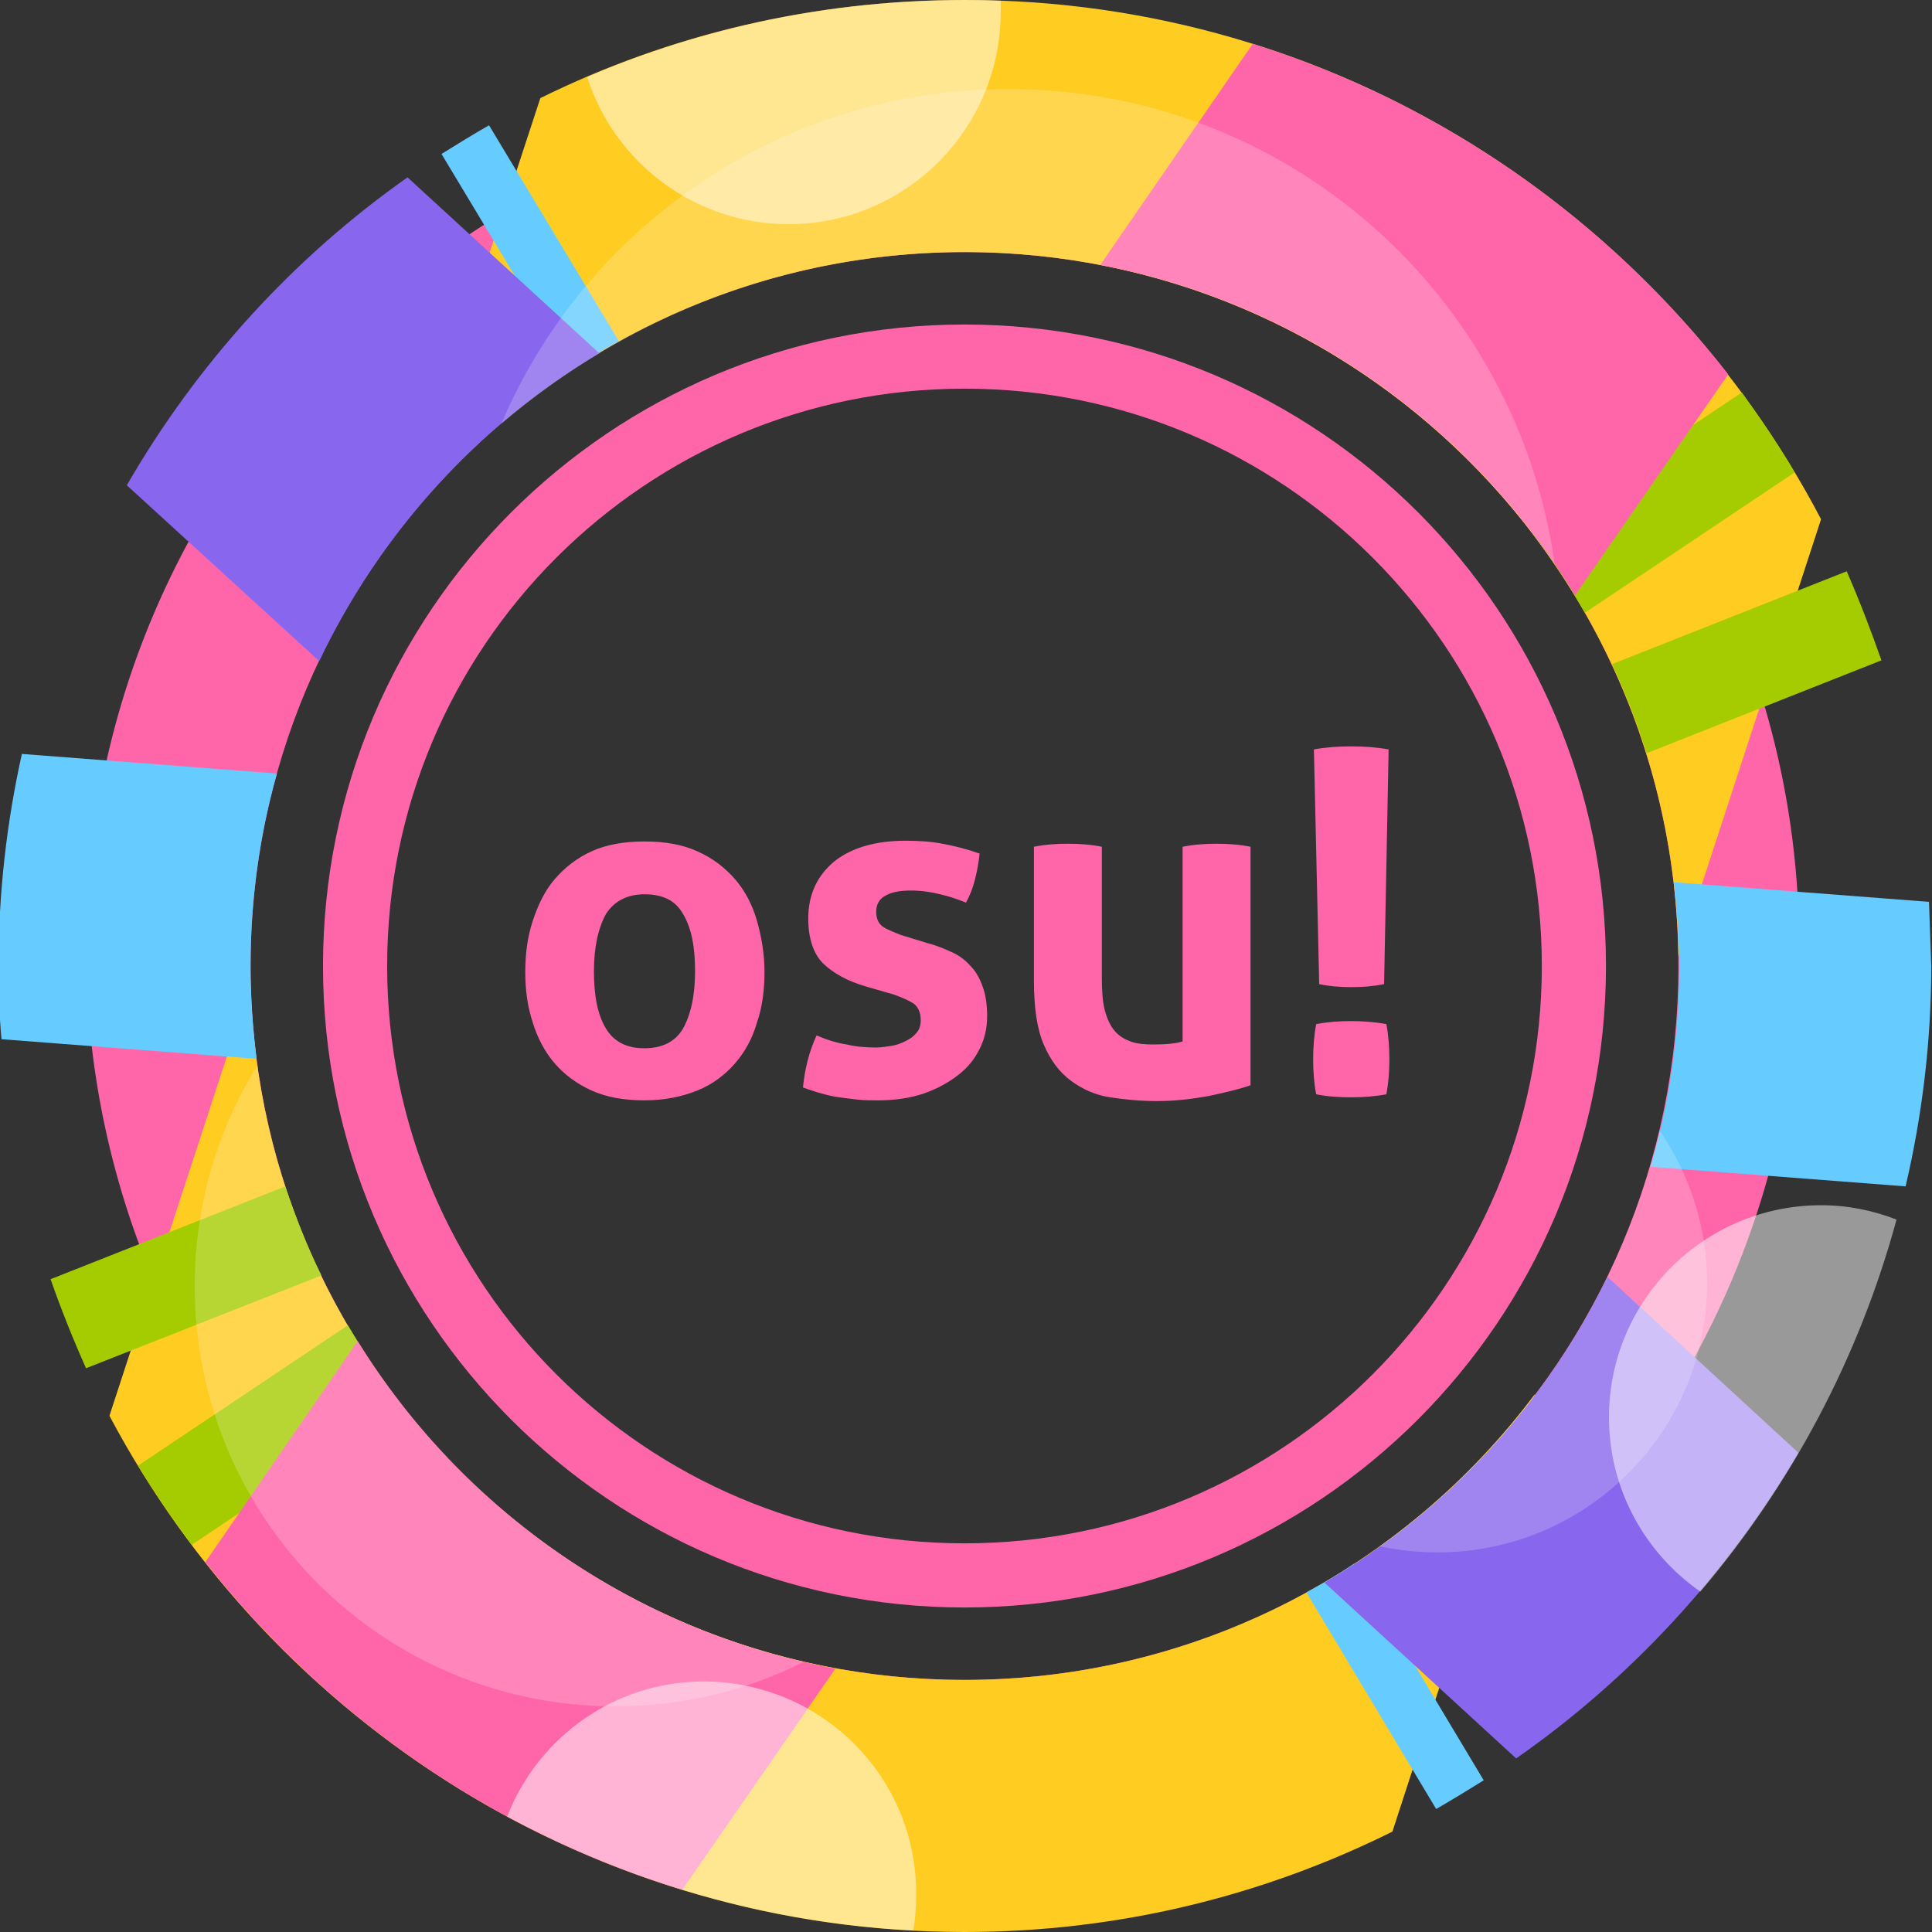 <svg
	version="1.1" id="Layer_1" xmlns="http://www.w3.org/2000/svg" xmlns:xlink="http://www.w3.org/1999/xlink"
	x="0px" y="0px"
	width="125px" height="125px"
	viewBox="0 0 256 256" style="enable-background:new 0 0 256 256;"
	xml:space="preserve"
>
	<rect x="0" y="0" width="256" height="256" fill="#333333" stroke="none"/>
	<style type="text/css">
		<![CDATA[
		.sh0{fill:#FF66AA;}
		.sh2{fill:#FF66AA;}
		.sh3{fill:#FFFFFF;}
		.sh4{opacity:0.5;fill:#FFFFFF;}
		.sh5{opacity:0.2;fill:#FFFFFF;}
		.sh6{fill:#FF66AA;}
		.sh7{fill:#8866EE;}
		.sh8{fill:#66CCFF;}
		.sh9{fill:#A5CC00;}
		.sh10{fill:#FFCC22;}
		.sh11{fill:#FF66AA;}

		svg .L1 {
			animation: RotateR 10.0s infinite linear;
			-webkit-animation: RotateR 10.0s infinite linear;
		}

		svg .L2 {
			animation: RotateR 15.0s infinite linear;
			-webkit-animation: RotateR 15.0s infinite linear;
		}

		svg .L3 {
			animation: RotateR 20.0s infinite linear;
			-webkit-animation: RotateR 20.0s infinite linear;
		}

		svg .L4 {
			animation: RotateR 25.0s infinite linear;
			-webkit-animation: RotateR 25.0s infinite linear;
		}

		svg .L5 {
			animation: RotateR 30.0s infinite linear;
			-webkit-animation: RotateR 30.0s infinite linear;
		}

		svg .L6 {
			animation: RotateR 35.0s infinite linear;
			-webkit-animation: RotateR 35.0s infinite linear;
		}

		svg .L7 {
			animation: RotateR 40.0s infinite linear;
			-webkit-animation: RotateR 40.0s infinite linear;
		}

		svg .L8 {
			animation: RotateR 45.0s infinite linear;
			-webkit-animation: RotateR 45.0s infinite linear;
		}

		svg .correct {
		-webkit-transform: translate(128px,128px);
		-moz-transform: translate(128px,128px);
		transform: translate(128px,128px);
		}

		svg path {
		-webkit-transform: translate(-128px,-128px);
		-moz-transform: translate(-128px,-128px);
		transform: translate(-128px,-128px);

		-webkit-transform-origin: 0 0;
		-moz-transform-origin: 0 0;
		transform-origin: 0 0;
		}

		@keyframes RotateR {
			0% {
			transform: rotate(0deg);
			}

			100% {
			transform: rotate(360deg);
			}
		}

		@-webkit-keyframes RotateR {
			0% {
			-webkit-transform: rotate(0deg);
			}

			100% {
			-webkit-transform: rotate(360deg);
			}
		}
		]]>
	</style>

	<g class="correct">
		<path id="Logo" class="sh0" d="M85.4,145.8c-2.7,0-5-0.4-7-1.3s-3.6-2.1-4.9-3.6c-1.3-1.5-2.3-3.4-2.9-5.4c-0.7-2.1-1-4.3-1-6.7
        c0-2.4,0.3-4.7,1-6.8c0.7-2.1,1.6-4,2.9-5.5c1.3-1.5,2.9-2.8,4.9-3.7c2-0.9,4.3-1.3,7-1.3s5,0.4,7,1.3c2,0.9,3.6,2.1,5,3.7
        c1.3,1.5,2.3,3.4,2.9,5.5c0.6,2.1,1,4.4,1,6.8c0,2.4-0.3,4.7-1,6.7c-0.6,2.1-1.6,3.9-2.9,5.4c-1.3,1.5-3,2.8-5,3.6
        S88.1,145.8,85.4,145.8z M85.4,138.9c2.4,0,4.1-0.9,5.1-2.6c1-1.8,1.6-4.3,1.6-7.6c0-3.3-0.5-5.8-1.6-7.6c-1-1.8-2.7-2.6-5.1-2.6
        c-2.3,0-4,0.9-5.1,2.6c-1,1.8-1.6,4.3-1.6,7.6c0,3.3,0.5,5.8,1.6,7.6C81.4,138.1,83.1,138.9,85.4,138.9z M114.7,130.7
        c-2.4-0.7-4.2-1.7-5.6-3c-1.3-1.3-2-3.3-2-6c0-3.2,1.2-5.7,3.5-7.6c2.3-1.8,5.5-2.7,9.4-2.7c1.7,0,3.3,0.1,4.9,0.4
        c1.6,0.3,3.2,0.7,4.9,1.3c-0.1,1.1-0.3,2.2-0.6,3.4c-0.3,1.2-0.7,2.2-1.2,3.1c-1-0.4-2.1-0.8-3.4-1.1c-1.2-0.3-2.5-0.5-3.9-0.5
        c-1.4,0-2.6,0.2-3.4,0.7c-0.8,0.4-1.2,1.2-1.2,2.1c0,0.9,0.3,1.6,0.9,2c0.6,0.4,1.4,0.7,2.4,1.1l3.6,1.1c1.2,0.3,2.3,0.8,3.2,1.2
        s1.8,1.1,2.4,1.8c0.7,0.7,1.2,1.6,1.6,2.7c0.4,1.1,0.6,2.4,0.6,3.9c0,1.6-0.3,3-1,4.4c-0.7,1.4-1.6,2.5-2.9,3.5
        c-1.3,1-2.8,1.8-4.5,2.4c-1.8,0.6-3.8,0.9-6,0.9c-1,0-1.9,0-2.8-0.1c-0.8-0.1-1.7-0.2-2.4-0.3c-0.8-0.1-1.6-0.3-2.3-0.5
        c-0.8-0.2-1.6-0.5-2.5-0.8c0.1-1.1,0.3-2.3,0.6-3.5c0.3-1.2,0.7-2.3,1.2-3.4c1.4,0.6,2.7,1,4,1.2c1.2,0.3,2.6,0.4,3.9,0.4
        c0.6,0,1.2-0.1,1.9-0.2c0.7-0.1,1.3-0.3,1.9-0.6c0.6-0.3,1.1-0.6,1.5-1.1c0.4-0.4,0.6-1,0.6-1.7c0-1-0.3-1.7-0.9-2.2
        c-0.6-0.4-1.5-0.8-2.6-1.2L114.7,130.7z M137,112.2c1.5-0.3,3-0.4,4.5-0.4c1.5,0,3,0.1,4.5,0.4v17.4c0,1.7,0.1,3.2,0.4,4.3
        c0.3,1.1,0.7,2,1.3,2.7c0.6,0.7,1.3,1.1,2.1,1.4c0.8,0.3,1.8,0.4,3,0.4c1.6,0,2.9-0.1,3.9-0.4v-25.8c1.5-0.3,3-0.4,4.5-0.4
        c1.5,0,3,0.1,4.5,0.4v31.6c-1.4,0.5-3.1,0.9-5.4,1.4c-2.2,0.4-4.5,0.7-7,0.7c-2.2,0-4.2-0.2-6.2-0.5c-2-0.3-3.7-1.1-5.2-2.2
        c-1.5-1.1-2.7-2.7-3.6-4.8c-0.9-2.1-1.3-4.9-1.3-8.5V112.2z M174.4,145c-0.3-1.6-0.4-3.1-0.4-4.6c0-1.5,0.1-3.1,0.4-4.7
        c1.6-0.3,3.1-0.4,4.6-0.4c1.5,0,3.1,0.1,4.7,0.4c0.3,1.6,0.4,3.2,0.4,4.6c0,1.6-0.1,3.1-0.4,4.7c-1.6,0.3-3.2,0.4-4.6,0.4
        C177.5,145.4,175.9,145.3,174.4,145z M174.1,99.3c1.7-0.3,3.3-0.4,4.9-0.4c1.7,0,3.3,0.1,5,0.4l-0.6,31.1c-1.5,0.3-2.9,0.4-4.3,0.4
        c-1.4,0-2.9-0.1-4.3-0.4L174.1,99.3z M127.8,43c-46.9,0-85,38.1-85,85c0,46.9,38.1,85,85,85s85-38.1,85-85
        C212.8,81.1,174.8,43,127.8,43z M127.8,204.5c-42.3,0-76.5-34.3-76.5-76.5c0-42.3,34.3-76.5,76.5-76.5c42.3,0,76.5,34.3,76.5,76.5
        C204.3,170.2,170.1,204.5,127.8,204.5z"></path>
		<g class="L8">
			<path id="S8" class="sh11" d="M124.9,12.1C62.4,12.1,11.4,63,11.4,125.5c0,62.6,50.9,113.5,113.5,113.5
			c62.6,0,113.5-50.9,113.5-113.5C238.4,63,187.5,12.1,124.9,12.1z M127.8,222.6c-52.2,0-94.6-42.4-94.6-94.6s42.4-94.6,94.6-94.6
			s94.6,42.4,94.6,94.6S180,222.6,127.8,222.6z"/>
		</g>

		<g class="L7">
			<path id="S7" class="sh10" d="M241.3,68.8l-18.9,57.9c-0.7-51.6-42.8-93.3-94.6-93.3c-30.5,0-57.6,14.5-75,36.9L71.6,13
			c17-8.4,36.1-13,56.3-13C177.1,0,219.9,28,241.3,68.8z M127.8,222.6c-51.4,0-93.3-41.1-94.6-92.2l-18.7,57.2
			C36.1,228.3,78.8,256,127.8,256c20.4,0,39.6-4.8,56.7-13.3l18.9-58C186.2,207.7,158.7,222.6,127.8,222.6z"/>
		</g>

		<g class="L6">
			<path id="S6_1_" class="sh9" d="M237.8,62.6l-27.8,18.6c-2.1-3.7-4.5-7.2-7-10.6L230.8,52C233.3,55.5,235.7,59,237.8,62.6z
			M244.7,75.7L213.6,88c1.8,3.8,3.3,7.8,4.6,11.8l31.1-12.3C247.9,83.5,246.4,79.6,244.7,75.7z M46.1,175.6l-27.8,18.6
			c2.2,3.6,4.6,7.1,7.1,10.5l27.8-18.6C50.6,182.8,48.3,179.3,46.1,175.6z M37.8,157.2L6.7,169.5c1.4,4,3,8,4.7,11.8L42.6,169
			C40.7,165.2,39.2,161.3,37.8,157.2z"/>
		</g>

		<g class="L5">
			<path id="S5_1_" class="sh8" d="M196.6,235.9c-2.1,1.3-4.2,2.6-6.3,3.8L173.1,211c2.2-1.2,4.3-2.4,6.3-3.8L196.6,235.9z
			M255.6,119.5l-33.8-2.6c0.4,3.6,0.7,7.4,0.7,11.1c0,9.2-1.3,18.2-3.8,26.6l33.8,2.6c2.2-9.4,3.4-19.2,3.4-29.2
			C255.8,125.1,255.7,122.3,255.6,119.5z M64.8,16.6c-2.1,1.2-4.2,2.5-6.3,3.8l17.2,28.6c2-1.4,4.1-2.6,6.3-3.8L64.8,16.6z
			M36.7,102.5L2.9,99.9c-2,9-3.1,18.4-3.1,28.1c0,3.3,0.1,6.5,0.4,9.7l33.8,2.6c-0.5-4-0.8-8.2-0.8-12.3
			C33.2,119.2,34.4,110.6,36.7,102.5z"/>
		</g>

		<g class="L4">
			<path id="S4_1_" class="sh7" d="M79.4,46.8c-16.1,9.6-29,23.8-37.1,40.8L16.8,64.3c9.3-16.1,22-30.1,37.2-40.8L79.4,46.8z
			M213,169.2c-8.2,16.9-21.3,31-37.5,40.5l25.4,23.3c15.2-10.6,28-24.5,37.4-40.5L213,169.2z"/>
		</g>

		<g class="L3">
			<path id="S3_1_" class="sh6" d="M229,49.6l-20.3,29.3c-13.6-22.4-36.3-38.7-62.9-43.8L166,5.8C191.2,13.7,213.1,29.2,229,49.6z
			M47.4,177.7L27.2,207c16,20.3,37.9,35.7,63.2,43.4l20.3-29.3C83.9,216.1,61.2,200,47.4,177.7z"/>
		</g>

		<g class="L2">
			<path id="S2_1_" class="sh5" d="M106.5,220.2c-7.5,3.8-16,5.9-25,5.9c-30.8,0-55.7-24.9-55.7-55.7c0-10.7,3-20.7,8.3-29.2
			C39.6,180.1,68.8,211.5,106.5,220.2z M219.9,149.8c-5.3,22.5-18.8,42-37.1,55.1c2.5,0.5,5,0.8,7.7,0.8c19.7,0,35.7-16,35.7-35.7
			C226.2,162.6,223.9,155.6,219.9,149.8z M133.6,11.8c-30.2,0-56.1,18.3-67.2,44.4c16.6-14.2,38-22.8,61.5-22.8
			c32.4,0,61,16.4,78.1,41.3C201,39.1,170.5,11.8,133.6,11.8z"/>
		</g>

		<g class="L1">
			<path id="S1_1_" class="sh4" d="M121.4,250.9c0,1.7-0.1,3.3-0.4,4.9c-19.4-1-37.6-6.4-53.8-15.1c4.1-10.5,14.2-17.9,26.1-17.9
			C108.9,222.9,121.4,235.4,121.4,250.9z M241.3,159.7c-15.5,0-28.1,12.6-28.1,28.1c0,9.6,4.8,18,12.1,23.1c12-14.1,21-30.9,26-49.3
			C248.2,160.4,244.9,159.7,241.3,159.7z M132.6,0.1C131,0,129.4,0,127.8,0c-17.7,0-34.6,3.6-50,10.2c3.6,11.3,14.2,19.5,26.7,19.5
			c15.5,0,28.1-12.6,28.1-28.1C132.6,1.1,132.6,0.6,132.6,0.1z"/>
		</g>
	</g>
</svg>
